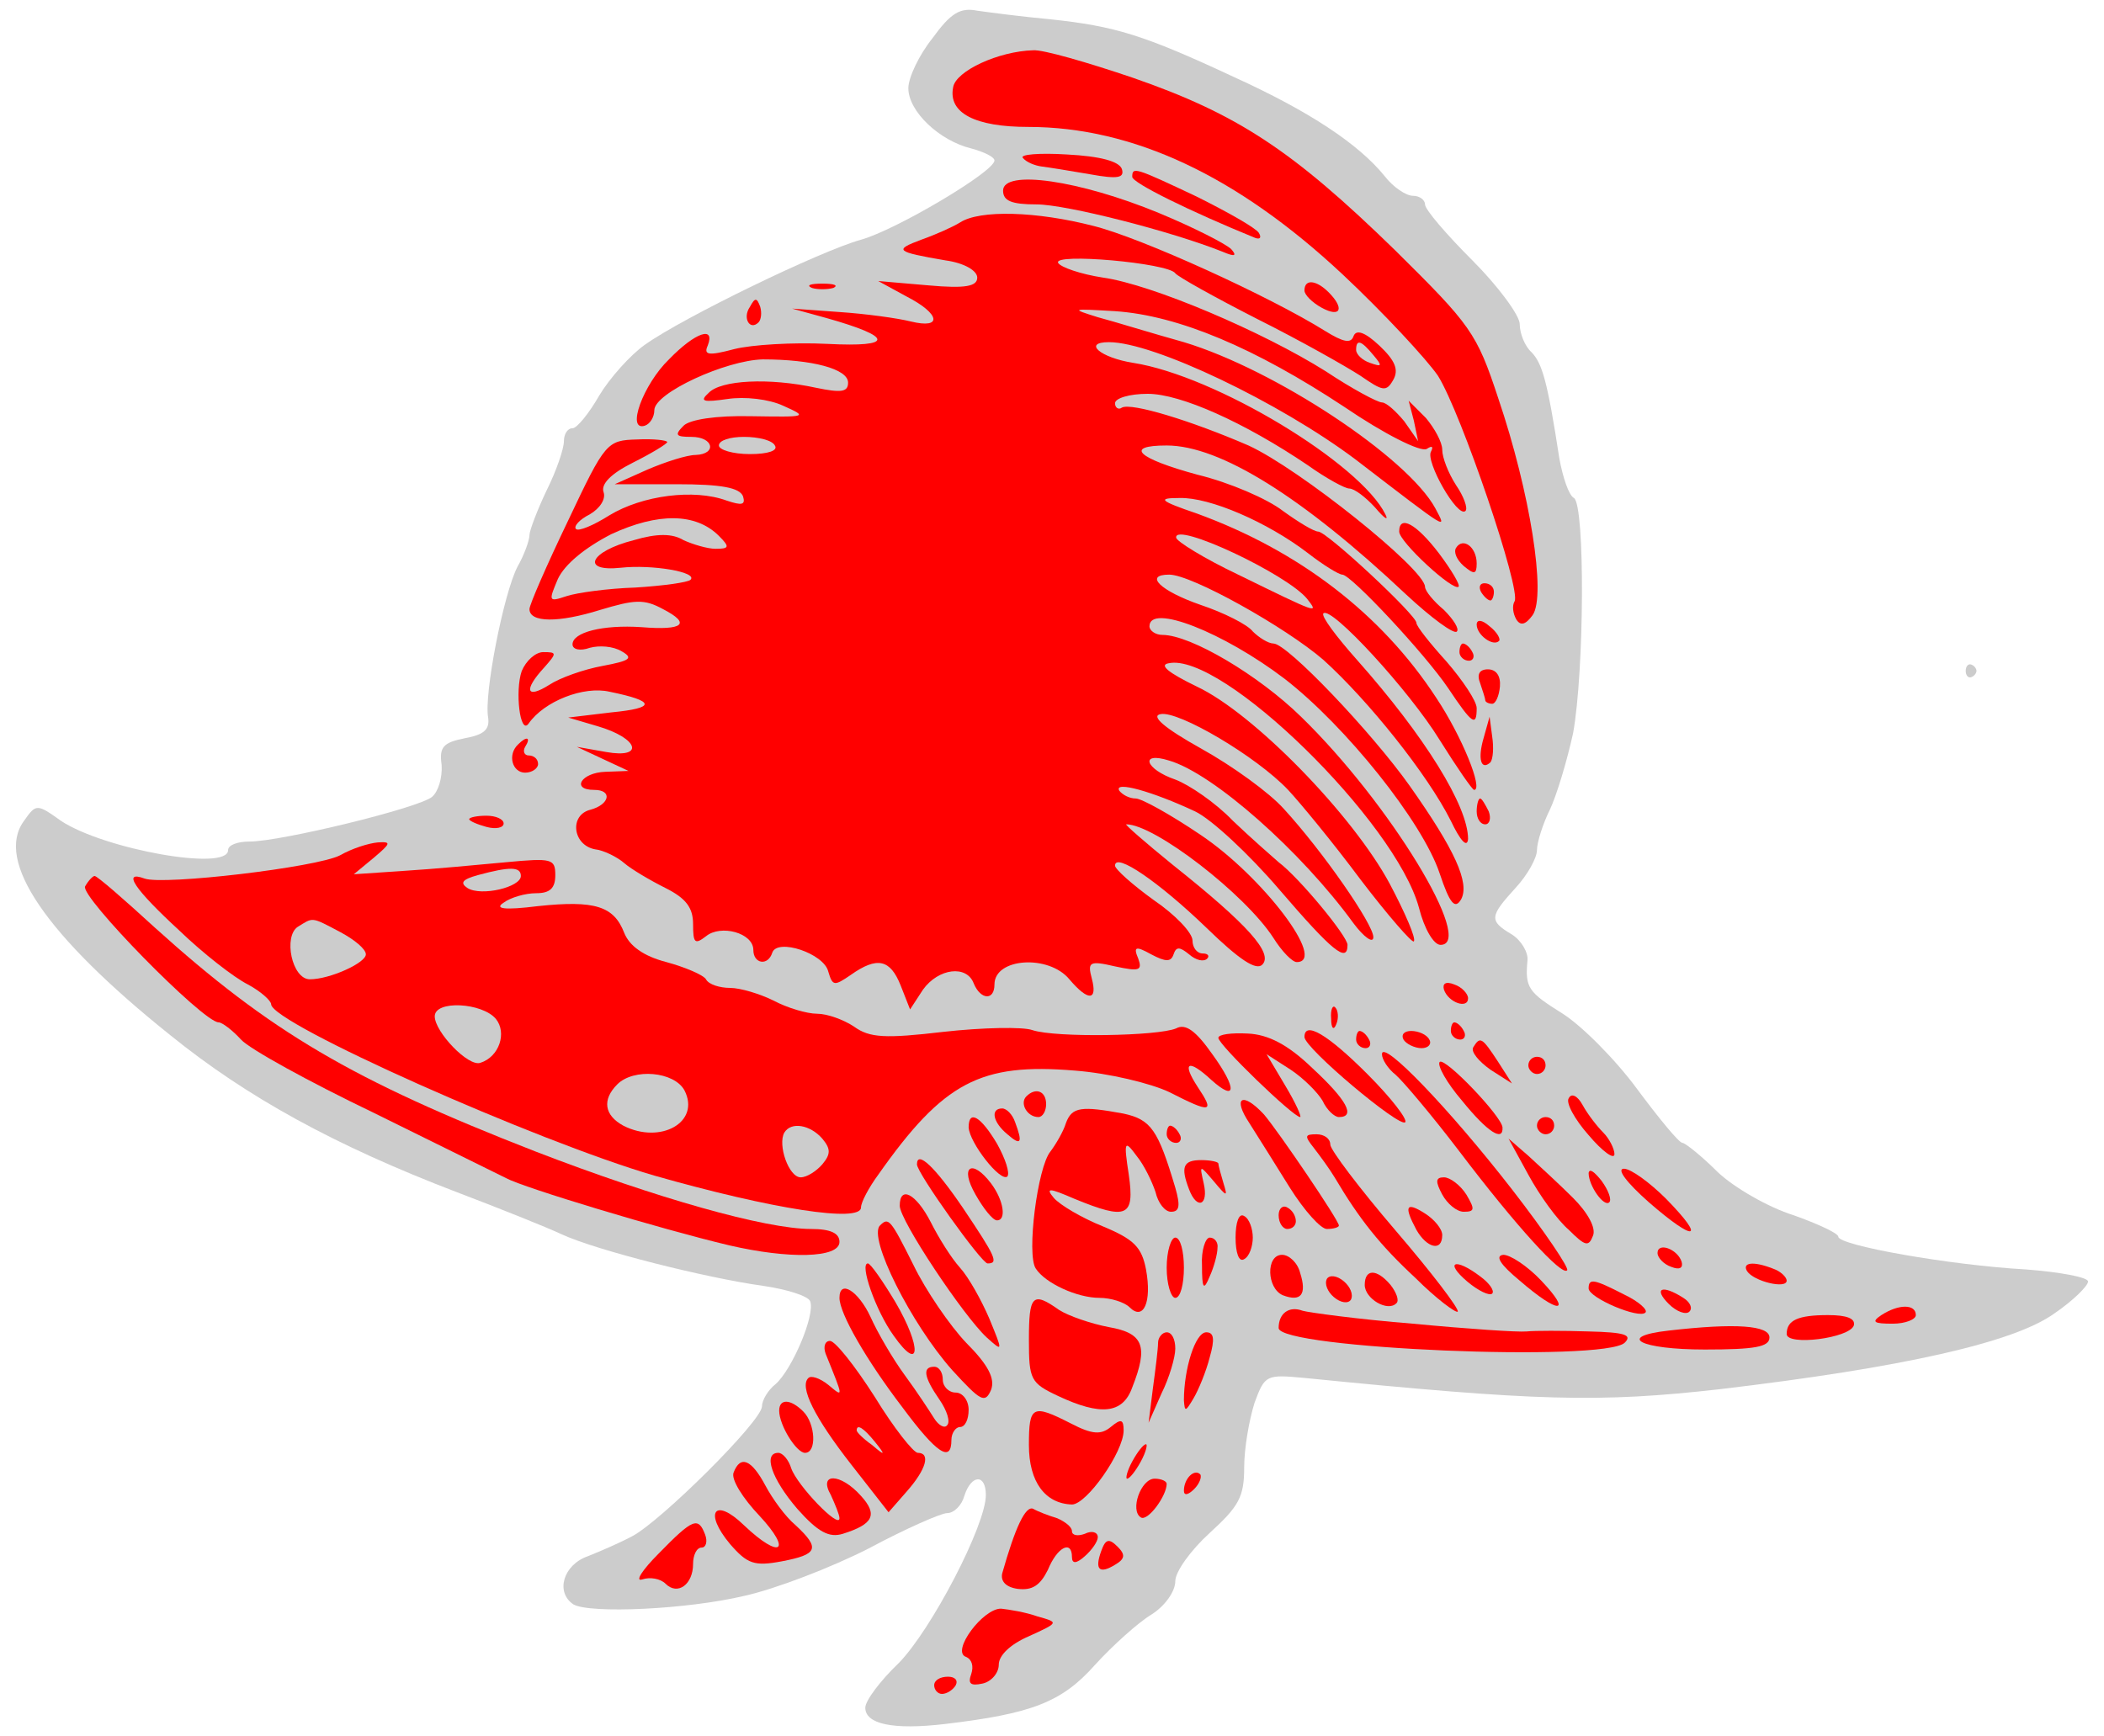 <?xml version="1.0" encoding="UTF-8" standalone="no"?>
<!DOCTYPE svg PUBLIC "-//W3C//DTD SVG 1.1//EN" "http://www.w3.org/Graphics/SVG/1.1/DTD/svg11.dtd">
<svg xmlns:dc="http://purl.org/dc/elements/1.1/" xmlns:xl="http://www.w3.org/1999/xlink" version="1.1" xmlns="http://www.w3.org/2000/svg" viewBox="33.75 61.617 297 245.104" width="297" height="245.104">
  <defs>
    <clipPath id="artboard_clip_path">
      <path d="M 33.75 61.617 L 330.75 61.617 L 330.75 306.721 L 33.75 306.721 Z"/>
    </clipPath>
  </defs>
  <g id="Helm,_Morion" fill-opacity="1" stroke-dasharray="none" stroke="none" stroke-opacity="1" fill="#ffff00">
    <title>Helm, Morion</title>
    <g id="Helm,_Morion: Layer 2" >
      <title>Layer 2</title>
      <g id="Graphic_100">
        <path d="M 311.23 156.328 C 311.23 156.95 311.575 157.365 311.99 157.226 C 312.404 157.088 312.75 156.674 312.75 156.328 C 312.75 155.983 312.404 155.568 311.99 155.43 C 311.575 155.292 311.23 155.706 311.23 156.328 Z" fill="#cccccc"/>
      </g>
      <g id="Group_3">
        <g id="Graphic_99">
          <path d="M 165.376 67.015 C 163.432 69.446 161.973 72.607 161.973 74.065 C 161.973 77.347 166.349 81.48 170.846 82.574 C 172.67 83.06 174.128 83.789 174.128 84.276 C 174.128 85.856 160.15 94.121 155.288 95.458 C 149.575 97.039 130.248 106.398 124.778 110.288 C 122.711 111.747 119.794 115.028 118.336 117.46 C 116.877 120.012 115.175 122.079 114.567 122.079 C 113.838 122.079 113.352 122.929 113.352 123.902 C 113.352 124.996 112.258 128.156 110.921 130.83 C 109.584 133.626 108.49 136.543 108.49 137.151 C 108.49 137.88 107.76 139.947 106.788 141.648 C 104.843 145.417 102.048 159.638 102.655 162.92 C 102.898 164.622 102.048 165.351 99.373 165.837 C 96.335 166.445 95.727 167.053 96.091 169.606 C 96.213 171.429 95.605 173.374 94.754 174.103 C 92.931 175.683 73.361 180.424 68.985 180.424 C 67.283 180.424 65.946 180.91 65.946 181.639 C 65.946 184.678 48.443 181.518 42.365 177.506 C 38.962 175.075 38.84 175.075 37.138 177.506 C 33.006 183.098 40.177 193.673 57.802 207.773 C 68.621 216.525 81.019 223.332 98.158 229.896 C 104.235 232.205 110.921 234.879 112.987 235.852 C 117.971 238.161 133.53 242.051 141.431 243.145 C 144.834 243.631 147.873 244.604 148.116 245.333 C 148.845 247.278 145.563 254.935 143.254 257.002 C 142.16 257.853 141.309 259.311 141.309 260.162 C 141.309 262.229 126.966 276.45 122.955 278.517 C 121.374 279.368 118.579 280.583 116.755 281.312 C 113.23 282.528 112.136 286.418 114.689 288.119 C 116.998 289.456 130.734 288.849 138.878 286.904 C 143.254 285.931 151.155 282.893 156.382 280.218 C 161.608 277.423 166.592 275.235 167.443 275.235 C 168.415 275.235 169.509 274.141 169.874 272.804 C 170.846 269.765 172.913 269.643 172.913 272.682 C 172.913 276.937 165.255 291.644 160.636 296.385 C 157.962 298.938 155.895 301.733 155.895 302.706 C 155.895 305.015 159.785 305.866 167.078 305.015 C 179.355 303.557 183.609 301.976 188.35 296.628 C 190.781 293.954 194.428 290.672 196.251 289.578 C 198.196 288.362 199.654 286.296 199.654 284.837 C 199.654 283.5 201.842 280.462 204.516 278.03 C 208.649 274.262 209.378 272.925 209.378 268.793 C 209.378 265.997 210.108 261.986 210.837 259.676 C 212.296 255.665 212.539 255.665 217.887 256.151 C 250.706 259.433 259.458 259.676 276.597 257.731 C 302.245 254.692 318.046 251.167 323.759 247.035 C 326.434 245.211 328.5 243.145 328.5 242.537 C 328.5 241.929 324.489 241.2 319.748 240.835 C 308.93 240.228 293.25 237.432 293.25 236.216 C 293.25 235.73 290.332 234.393 286.929 233.178 C 283.404 232.084 278.542 229.288 276.232 227.1 C 273.923 224.79 271.613 222.967 271.249 222.967 C 270.763 222.967 267.967 219.564 264.806 215.309 C 261.768 211.177 257.027 206.436 254.353 204.734 C 249.491 201.695 249.005 201.088 249.369 197.198 C 249.491 196.104 248.518 194.402 247.181 193.551 C 243.899 191.607 244.021 190.999 247.668 186.988 C 249.369 185.164 250.706 182.733 250.706 181.639 C 250.706 180.545 251.557 177.871 252.53 175.926 C 253.502 173.86 254.961 168.998 255.812 165.108 C 257.392 156.356 257.513 133.018 255.933 131.924 C 255.204 131.56 254.353 129.007 253.867 126.333 C 252.165 115.272 251.436 112.962 249.977 111.382 C 249.005 110.531 248.275 108.708 248.275 107.371 C 248.275 106.155 245.236 102.022 241.59 98.376 C 237.943 94.729 234.905 91.204 234.905 90.475 C 234.905 89.867 234.175 89.259 233.203 89.259 C 232.23 89.259 230.407 88.044 229.192 86.464 C 225.545 81.966 218.616 77.347 207.92 72.485 C 195.157 66.529 191.146 65.313 182.029 64.341 C 178.018 63.976 173.399 63.369 171.697 63.126 C 169.266 62.639 167.929 63.49 165.376 67.015 Z" fill="#cccccc"/>
        </g>
        <g id="Graphic_98">
          <path d="M 193.698 72.607 C 208.406 77.712 216.185 82.817 230.65 96.917 C 241.347 107.492 242.198 108.586 245.236 117.824 C 249.734 131.073 252.043 145.66 250.099 148.455 C 249.126 149.792 248.397 150.036 247.789 149.063 C 247.303 148.212 247.181 147.118 247.546 146.511 C 248.518 144.93 240.01 119.891 236.728 114.664 C 235.148 112.354 229.07 105.79 223.235 100.321 C 208.406 86.464 193.698 79.535 178.869 79.535 C 171.454 79.535 167.564 77.59 168.294 73.944 C 168.658 71.634 174.736 68.838 179.598 68.717 C 180.935 68.595 187.256 70.419 193.698 72.607 Z" fill="#ff0000"/>
        </g>
        <g id="Graphic_97">
          <path d="M 192.118 85.491 C 192.483 86.707 191.632 86.95 187.621 86.22 C 184.825 85.734 181.786 85.248 180.814 85.127 C 179.841 85.005 178.626 84.519 178.139 83.911 C 177.653 83.425 180.449 83.182 184.339 83.425 C 189.079 83.668 191.753 84.397 192.118 85.491 Z" fill="#ff0000"/>
        </g>
        <g id="Graphic_96">
          <path d="M 202.693 89.381 C 207.069 91.569 210.959 93.757 211.445 94.486 C 211.81 95.094 211.688 95.458 210.959 95.215 C 201.721 91.447 193.577 87.436 193.577 86.585 C 193.577 85.127 193.941 85.248 202.693 89.381 Z" fill="#ff0000"/>
        </g>
        <g id="Graphic_95">
          <path d="M 197.345 91.69 C 202.328 93.757 206.826 96.066 207.555 96.796 C 208.406 97.768 208.041 97.89 206.34 97.16 C 199.047 94.243 184.217 90.475 180.084 90.475 C 176.559 90.475 175.344 89.989 175.344 88.53 C 175.344 85.491 186.162 87.071 197.345 91.69 Z" fill="#ff0000"/>
        </g>
        <g id="Graphic_94">
          <path d="M 188.107 93.514 C 194.914 95.215 213.025 103.481 220.804 108.343 C 223.357 109.923 224.451 110.166 224.816 109.072 C 225.18 108.1 226.396 108.465 228.462 110.409 C 230.65 112.476 231.258 113.813 230.407 115.272 C 229.435 116.973 228.948 116.852 225.788 114.664 C 223.722 113.327 217.279 109.68 211.202 106.641 C 205.246 103.603 200.019 100.685 199.654 100.199 C 198.682 98.74 182.272 97.282 183.123 98.74 C 183.488 99.348 186.283 100.321 189.444 100.807 C 196.372 101.779 212.053 108.465 220.926 114.056 C 224.573 116.487 228.219 118.432 228.827 118.432 C 229.435 118.432 230.772 119.647 231.987 121.106 L 233.932 123.902 L 233.324 120.985 L 232.595 118.189 L 235.026 120.62 C 236.242 122.079 237.336 124.023 237.336 125.117 C 237.336 126.211 238.186 128.399 239.28 130.101 C 240.374 131.681 240.982 133.383 240.617 133.748 C 239.524 134.842 234.905 126.698 235.755 125.36 C 236.12 124.631 235.877 124.51 235.148 124.996 C 234.297 125.482 229.192 122.929 223.479 119.04 C 210.959 110.774 200.14 106.155 191.146 105.547 C 184.946 105.183 184.825 105.183 188.715 106.398 C 191.024 107.006 196.494 108.708 200.87 109.923 C 213.754 113.813 232.473 126.211 236.363 133.383 C 237.943 136.422 238.673 136.908 225.059 126.454 C 214.362 118.432 196.615 109.923 190.295 109.923 C 186.527 109.923 189.079 112.111 193.698 112.841 C 205.367 114.664 225.788 127.062 229.313 134.234 C 229.799 135.206 229.192 134.842 227.854 133.261 C 226.517 131.803 224.937 130.587 224.208 130.587 C 223.6 130.587 220.926 129.129 218.373 127.305 C 209.378 121.228 200.384 117.216 195.765 117.216 C 193.212 117.216 191.146 117.824 191.146 118.553 C 191.146 119.161 191.632 119.526 192.118 119.161 C 193.455 118.432 201.842 120.985 209.986 124.51 C 217.158 127.791 234.783 141.892 234.905 144.444 C 234.905 145.052 236.12 146.511 237.579 147.726 C 238.916 149.063 239.767 150.4 239.402 150.765 C 239.037 151.251 235.755 148.82 232.23 145.538 C 217.644 131.803 205.975 124.51 198.439 124.51 C 192.361 124.51 194.306 126.333 202.815 128.642 C 207.312 129.736 212.66 132.046 214.848 133.748 C 217.036 135.328 219.224 136.665 219.832 136.665 C 221.048 136.665 233.689 148.455 233.689 149.549 C 233.689 150.036 235.634 152.467 237.943 155.019 C 240.253 157.693 242.198 160.611 242.198 161.583 C 242.198 164.257 241.59 163.893 238.186 158.787 C 234.905 153.925 224.451 142.742 223.235 142.742 C 222.749 142.742 220.561 141.405 218.373 139.704 C 212.66 135.328 204.516 131.803 200.262 131.924 C 197.102 131.924 197.345 132.289 202.693 134.112 C 217.036 139.339 228.705 148.212 236.485 160.124 C 240.131 165.594 243.17 173.131 241.833 173.131 C 241.59 173.131 239.402 169.97 236.971 166.081 C 232.717 159.152 221.655 147.118 220.561 148.212 C 220.197 148.577 222.385 151.494 225.302 154.776 C 234.905 165.594 240.982 175.44 240.982 180.059 C 240.861 181.396 239.888 180.302 238.551 177.506 C 235.269 170.943 226.882 160.489 220.561 154.776 C 215.213 150.157 201.964 142.742 198.803 142.742 C 195.157 142.742 197.588 145.052 203.179 146.997 C 206.461 148.091 209.865 149.792 210.594 150.765 C 211.445 151.616 212.782 152.467 213.511 152.467 C 215.456 152.467 227.368 164.987 232.717 172.523 C 239.159 181.639 241.225 186.258 240.01 188.568 C 239.159 190.026 238.43 189.297 236.971 184.921 C 234.54 177.628 223.722 164.136 215.091 157.45 C 206.461 150.886 196.008 146.754 196.008 150.036 C 196.008 150.643 196.859 151.251 197.831 151.251 C 201.842 151.251 211.445 156.964 217.401 162.799 C 229.921 174.954 242.076 195.01 237.092 195.01 C 236.12 195.01 234.783 192.701 234.054 189.783 C 230.772 177.628 206.218 153.561 198.682 155.262 C 197.345 155.505 198.682 156.599 202.693 158.544 C 210.716 162.312 224.694 176.656 229.921 186.38 C 232.109 190.513 233.689 194.159 233.324 194.524 C 233.081 194.767 229.678 190.877 225.788 185.772 C 221.898 180.545 217.279 174.954 215.578 173.131 C 211.08 168.39 200.14 161.948 197.588 162.434 C 196.129 162.677 198.074 164.379 203.301 167.296 C 207.677 169.727 212.903 173.495 214.97 175.805 C 220.44 181.761 227.611 192.093 227.611 193.916 C 227.611 194.888 226.274 193.916 224.816 191.971 C 217.401 181.761 205.003 170.821 198.803 168.998 C 194.549 167.661 195.4 170.213 199.654 171.672 C 201.599 172.401 205.367 174.954 207.798 177.506 C 210.351 179.938 213.268 182.49 214.241 183.341 C 217.158 185.529 223.965 193.795 223.965 195.01 C 223.965 197.684 221.777 195.861 214.362 187.231 C 210.108 182.247 204.759 177.263 202.45 176.169 C 196.494 173.374 190.902 171.794 191.753 173.252 C 192.24 173.86 193.212 174.346 194.063 174.346 C 194.914 174.346 199.047 176.656 203.179 179.451 C 211.931 185.286 221.169 197.441 216.793 197.441 C 216.185 197.441 214.727 195.982 213.511 194.038 C 209.5 187.838 196.737 177.993 192.726 177.993 C 192.483 177.993 195.4 180.545 199.29 183.706 C 209.986 192.214 213.511 196.226 211.931 197.806 C 211.08 198.657 208.771 197.198 204.03 192.579 C 197.345 186.137 191.146 181.882 191.146 183.827 C 191.146 184.313 193.577 186.501 196.615 188.689 C 199.654 190.756 202.085 193.308 202.085 194.402 C 202.085 195.375 202.693 196.226 203.544 196.226 C 204.273 196.226 204.516 196.59 204.152 196.955 C 203.665 197.441 202.572 197.198 201.599 196.347 C 200.262 195.253 199.776 195.253 199.411 196.347 C 199.047 197.441 198.317 197.441 196.251 196.347 C 194.063 195.132 193.698 195.253 194.428 196.955 C 195.035 198.657 194.549 198.778 191.146 198.049 C 187.499 197.198 187.256 197.441 187.864 199.751 C 188.715 202.911 187.377 203.033 184.703 199.872 C 181.786 196.347 174.128 196.833 174.128 200.601 C 174.128 202.911 172.183 202.789 171.211 200.48 C 170.239 197.806 166.227 198.292 164.039 201.331 L 162.216 204.126 L 160.879 200.723 C 159.42 197.076 157.597 196.59 153.829 199.264 C 151.519 200.845 151.276 200.845 150.669 198.778 C 150.061 196.226 143.497 194.038 142.768 196.104 C 142.16 198.049 140.093 197.684 140.093 195.739 C 140.093 193.308 135.474 192.093 133.408 193.795 C 131.828 195.01 131.585 194.767 131.585 192.093 C 131.585 189.783 130.612 188.446 127.695 186.988 C 125.507 185.894 122.833 184.313 121.861 183.463 C 120.888 182.612 118.943 181.639 117.728 181.518 C 114.567 180.91 114.081 176.656 117.12 175.926 C 119.794 175.197 120.28 173.131 117.606 173.131 C 114.324 173.131 115.783 170.7 119.186 170.578 L 122.468 170.456 L 118.822 168.755 L 115.175 167.053 L 119.308 167.782 C 124.778 168.755 123.927 165.837 118.092 164.136 L 113.96 162.92 L 120.037 162.191 C 126.358 161.583 126.358 160.611 119.794 159.274 C 116.148 158.423 110.556 160.611 108.368 163.771 C 107.153 165.473 106.423 159.152 107.396 156.356 C 108.004 154.898 109.341 153.682 110.435 153.682 C 112.379 153.682 112.379 153.804 110.556 155.87 C 107.639 159.03 108.004 160.368 111.286 158.301 C 112.744 157.329 116.148 156.113 118.822 155.627 C 122.711 154.898 123.198 154.533 121.496 153.561 C 120.28 152.831 118.336 152.71 116.998 153.074 C 115.661 153.561 114.567 153.318 114.567 152.588 C 114.567 150.886 118.822 149.792 124.292 150.157 C 130.248 150.643 131.342 149.671 127.33 147.605 C 124.656 146.146 123.319 146.267 118.457 147.726 C 112.623 149.549 108.49 149.549 108.49 147.605 C 108.49 146.997 110.921 141.405 113.96 135.085 C 119.186 124.023 119.43 123.78 123.684 123.659 C 125.993 123.537 127.938 123.78 127.938 124.023 C 127.938 124.266 125.75 125.604 123.076 126.941 C 119.916 128.521 118.579 129.979 118.943 131.073 C 119.308 132.046 118.457 133.383 116.998 134.234 C 115.54 134.963 114.689 135.935 115.054 136.3 C 115.418 136.665 117.485 135.814 119.794 134.355 C 124.413 131.56 131.706 130.587 136.325 132.289 C 138.513 133.018 139 132.897 138.635 131.681 C 138.149 130.466 135.596 129.979 129.275 129.979 L 120.524 129.979 L 125.143 127.913 C 127.695 126.819 130.734 125.847 131.949 125.847 C 134.988 125.725 134.502 123.294 131.342 123.294 C 129.154 123.294 128.911 123.051 130.248 121.714 C 131.099 120.863 134.745 120.255 139.85 120.377 C 147.63 120.498 147.873 120.498 144.348 118.918 C 142.281 117.946 138.878 117.581 136.447 117.946 C 133.043 118.432 132.436 118.31 133.773 117.095 C 135.474 115.272 142.281 114.907 148.967 116.366 C 152.492 117.095 153.464 116.973 153.464 115.636 C 153.464 113.691 148.359 112.354 141.431 112.354 C 136.204 112.476 126.115 117.095 126.115 119.526 C 126.115 120.498 125.507 121.471 124.778 121.714 C 122.104 122.565 124.535 115.879 128.181 112.354 C 131.949 108.465 134.745 107.614 133.651 110.409 C 133.043 111.747 133.773 111.868 137.419 110.896 C 139.85 110.288 145.685 109.923 150.547 110.166 C 160.028 110.653 159.907 109.194 150.425 106.52 L 145.563 105.183 L 152.249 105.669 C 155.895 105.912 160.393 106.52 162.338 107.006 C 166.835 108.1 166.47 105.912 161.73 103.481 L 157.719 101.293 L 164.769 101.901 C 170.117 102.387 171.697 102.022 171.697 100.807 C 171.697 99.834 169.874 98.74 167.2 98.376 C 160.15 97.16 159.907 96.917 163.796 95.458 C 165.863 94.729 168.294 93.635 169.266 93.027 C 172.062 91.204 180.084 91.447 188.107 93.514 Z" fill="#ff0000"/>
        </g>
        <g id="Graphic_93">
          <path d="M 151.398 102.265 C 150.547 102.509 149.088 102.509 148.359 102.265 C 147.508 101.901 148.116 101.658 149.818 101.658 C 151.519 101.658 152.127 101.901 151.398 102.265 Z" fill="#ff0000"/>
        </g>
        <g id="Graphic_92">
          <path d="M 221.291 102.873 C 223.6 105.183 222.992 106.52 220.318 105.061 C 218.981 104.332 217.887 103.238 217.887 102.63 C 217.887 100.928 219.589 101.171 221.291 102.873 Z" fill="#ff0000"/>
        </g>
        <g id="Graphic_91">
          <path d="M 140.823 107.128 C 139.607 108.343 138.513 106.52 139.607 104.94 C 140.337 103.603 140.58 103.603 141.066 104.94 C 141.309 105.79 141.187 106.763 140.823 107.128 Z" fill="#ff0000"/>
        </g>
        <g id="Graphic_90">
          <path d="M 236.849 139.704 C 238.673 142.135 239.888 144.201 239.645 144.444 C 238.916 145.173 231.258 138.123 231.258 136.665 C 231.258 134.234 233.689 135.571 236.849 139.704 Z" fill="#ff0000"/>
        </g>
        <g id="Graphic_89">
          <path d="M 242.198 141.162 C 242.198 142.742 241.833 142.742 240.374 141.527 C 239.402 140.676 238.916 139.582 239.28 138.974 C 240.253 137.394 242.198 138.853 242.198 141.162 Z" fill="#ff0000"/>
        </g>
        <g id="Graphic_88">
          <path d="M 244.629 145.173 C 244.629 145.781 244.386 146.389 244.143 146.389 C 243.778 146.389 243.17 145.781 242.805 145.173 C 242.441 144.444 242.684 143.958 243.292 143.958 C 244.021 143.958 244.629 144.444 244.629 145.173 Z" fill="#ff0000"/>
        </g>
        <g id="Graphic_87">
          <path d="M 245.358 152.102 C 244.507 152.953 242.198 151.251 242.198 149.792 C 242.198 149.063 242.927 149.063 244.021 150.036 C 245.115 150.886 245.601 151.859 245.358 152.102 Z" fill="#ff0000"/>
        </g>
        <g id="Graphic_86">
          <path d="M 241.59 153.682 C 241.955 154.29 241.711 154.898 241.104 154.898 C 240.374 154.898 239.767 154.29 239.767 153.682 C 239.767 152.953 240.01 152.467 240.253 152.467 C 240.617 152.467 241.225 152.953 241.59 153.682 Z" fill="#ff0000"/>
        </g>
        <g id="Graphic_85">
          <path d="M 245.48 158.544 C 245.358 159.881 244.872 160.975 244.386 160.975 C 243.899 160.975 243.413 160.732 243.413 160.489 C 243.413 160.246 243.049 159.152 242.684 158.058 C 242.198 156.843 242.562 156.113 243.778 156.113 C 244.993 156.113 245.601 157.086 245.48 158.544 Z" fill="#ff0000"/>
        </g>
        <g id="Graphic_84">
          <path d="M 244.143 169.241 C 242.805 170.456 242.319 168.755 243.17 165.837 L 244.021 162.799 L 244.386 165.594 C 244.629 167.175 244.507 168.755 244.143 169.241 Z" fill="#ff0000"/>
        </g>
        <g id="Graphic_83">
          <path d="M 107.882 167.053 C 107.517 167.661 107.76 168.268 108.368 168.268 C 109.098 168.268 109.705 168.755 109.705 169.484 C 109.705 170.092 108.854 170.7 107.882 170.7 C 106.059 170.7 105.329 168.147 106.91 166.688 C 108.125 165.473 108.733 165.716 107.882 167.053 Z" fill="#ff0000"/>
        </g>
        <g id="Graphic_82">
          <path d="M 243.899 176.169 C 244.264 177.142 244.021 177.993 243.413 177.993 C 242.684 177.993 242.198 177.142 242.198 176.169 C 242.198 175.197 242.441 174.346 242.684 174.346 C 242.927 174.346 243.413 175.197 243.899 176.169 Z" fill="#ff0000"/>
        </g>
        <g id="Graphic_81">
          <path d="M 104.843 177.871 C 104.843 178.479 103.749 178.722 102.412 178.357 C 101.075 177.993 99.981 177.506 99.981 177.263 C 99.981 177.02 101.075 176.777 102.412 176.777 C 103.749 176.777 104.843 177.263 104.843 177.871 Z" fill="#ff0000"/>
        </g>
        <g id="Graphic_80">
          <path d="M 86.489 182.733 L 83.693 185.043 L 90.865 184.557 C 94.876 184.313 101.318 183.706 105.208 183.341 C 111.65 182.733 112.136 182.855 112.136 185.164 C 112.136 186.988 111.407 187.717 109.462 187.717 C 107.882 187.717 105.816 188.325 104.843 189.054 C 103.506 189.905 104.843 190.148 109.705 189.54 C 117.728 188.689 120.402 189.54 121.861 193.308 C 122.59 195.132 124.535 196.59 127.817 197.441 C 130.491 198.17 133.043 199.264 133.408 199.872 C 133.773 200.601 135.353 201.088 136.812 201.088 C 138.27 201.088 141.066 201.939 143.011 202.911 C 144.834 203.883 147.63 204.734 149.088 204.734 C 150.547 204.734 152.857 205.585 154.315 206.558 C 156.503 208.138 158.691 208.259 166.957 207.287 C 172.426 206.679 178.139 206.558 179.477 207.044 C 182.758 208.138 197.223 207.895 199.776 206.801 C 201.113 206.071 202.572 207.165 204.881 210.447 C 208.406 215.309 208.284 217.254 204.759 214.094 C 201.478 211.055 200.505 211.541 202.815 215.066 C 205.246 218.713 204.759 218.834 198.803 215.796 C 196.251 214.58 190.295 213.121 185.433 212.757 C 172.183 211.663 166.957 214.337 157.719 227.465 C 156.382 229.288 155.288 231.354 155.288 232.084 C 155.288 234.272 142.768 232.327 126.115 227.586 C 109.462 222.724 72.024 206.071 72.024 203.397 C 72.024 202.911 70.565 201.574 68.742 200.601 C 66.797 199.629 62.421 196.226 59.018 192.944 C 52.819 187.231 50.874 184.435 54.156 185.65 C 56.83 186.623 78.466 184.07 81.748 182.369 C 83.45 181.396 85.759 180.667 87.097 180.545 C 89.041 180.424 88.92 180.667 86.489 182.733 Z" fill="#ff0000"/>
        </g>
        <g id="Graphic_79">
          <path d="M 55.614 192.579 C 71.902 207.287 83.45 214.094 109.341 224.183 C 126.358 230.747 141.795 235.122 148.238 235.122 C 151.033 235.122 152.249 235.73 152.249 236.946 C 152.249 239.255 145.077 239.377 136.69 237.432 C 126.966 235.122 107.639 229.288 105.208 227.951 C 103.992 227.343 95.605 223.21 86.489 218.713 C 77.372 214.337 68.985 209.718 67.77 208.381 C 66.554 207.044 65.096 205.95 64.609 205.95 C 62.421 205.95 44.918 188.082 45.769 186.744 C 46.255 185.894 46.863 185.286 47.106 185.286 C 47.47 185.286 51.239 188.568 55.614 192.579 Z" fill="#ff0000"/>
        </g>
        <g id="Graphic_78">
          <path d="M 240.982 202.546 C 240.982 204.126 238.186 203.154 237.579 201.331 C 237.336 200.48 237.822 200.115 239.037 200.601 C 240.131 200.966 240.982 201.939 240.982 202.546 Z" fill="#ff0000"/>
        </g>
        <g id="Graphic_77">
          <path d="M 222.385 206.193 C 222.02 207.165 221.655 206.801 221.655 205.464 C 221.534 204.126 221.898 203.397 222.263 203.883 C 222.628 204.248 222.749 205.342 222.385 206.193 Z" fill="#ff0000"/>
        </g>
        <g id="Graphic_76">
          <path d="M 240.374 207.165 C 240.739 207.773 240.496 208.381 239.888 208.381 C 239.159 208.381 238.551 207.773 238.551 207.165 C 238.551 206.436 238.794 205.95 239.037 205.95 C 239.402 205.95 240.01 206.436 240.374 207.165 Z" fill="#ff0000"/>
        </g>
        <g id="Graphic_75">
          <path d="M 218.981 212.392 C 223.843 216.89 225.18 219.321 222.749 219.321 C 222.141 219.321 221.048 218.348 220.44 217.011 C 219.71 215.796 217.766 213.851 215.942 212.635 L 212.539 210.447 L 215.213 214.945 C 216.672 217.376 217.522 219.321 217.279 219.321 C 216.307 219.321 205.732 209.11 205.732 208.138 C 205.732 207.652 207.555 207.408 209.865 207.53 C 212.782 207.652 215.578 209.11 218.981 212.392 Z" fill="#ff0000"/>
        </g>
        <g id="Graphic_74">
          <path d="M 226.76 213.243 C 230.164 216.646 232.473 219.685 232.109 220.05 C 231.379 220.901 217.887 209.596 217.887 208.016 C 217.887 205.707 221.169 207.652 226.76 213.243 Z" fill="#ff0000"/>
        </g>
        <g id="Graphic_73">
          <path d="M 227.004 208.381 C 227.368 208.989 227.125 209.596 226.517 209.596 C 225.788 209.596 225.18 208.989 225.18 208.381 C 225.18 207.652 225.423 207.165 225.667 207.165 C 226.031 207.165 226.639 207.652 227.004 208.381 Z" fill="#ff0000"/>
        </g>
        <g id="Graphic_72">
          <path d="M 235.512 208.381 C 235.877 208.989 235.391 209.596 234.418 209.596 C 233.446 209.596 232.23 208.989 231.866 208.381 C 231.501 207.652 231.987 207.165 232.96 207.165 C 233.932 207.165 235.148 207.652 235.512 208.381 Z" fill="#ff0000"/>
        </g>
        <g id="Graphic_71">
          <path d="M 245.236 211.541 L 247.181 214.58 L 244.143 212.635 C 242.441 211.42 241.347 210.083 241.711 209.475 C 242.684 207.895 242.927 208.016 245.236 211.541 Z" fill="#ff0000"/>
        </g>
        <g id="Graphic_70">
          <path d="M 247.181 229.531 C 251.8 235.487 255.325 240.714 254.961 240.957 C 254.231 241.808 247.789 234.758 239.767 224.183 C 235.877 219.077 231.866 214.337 230.772 213.364 C 229.678 212.514 228.827 211.177 228.827 210.447 C 228.827 208.259 238.308 218.105 247.181 229.531 Z" fill="#ff0000"/>
        </g>
        <g id="Graphic_69">
          <path d="M 245.844 220.779 C 245.966 222.846 243.778 221.509 240.131 217.011 C 237.943 214.458 236.606 212.027 236.971 211.541 C 237.7 210.812 245.723 219.199 245.844 220.779 Z" fill="#ff0000"/>
        </g>
        <g id="Graphic_68">
          <path d="M 251.922 212.027 C 251.922 212.635 251.436 213.243 250.706 213.243 C 250.099 213.243 249.491 212.635 249.491 212.027 C 249.491 211.298 250.099 210.812 250.706 210.812 C 251.436 210.812 251.922 211.298 251.922 212.027 Z" fill="#ff0000"/>
        </g>
        <g id="Graphic_67">
          <path d="M 181.421 217.497 C 181.421 218.47 180.935 219.321 180.327 219.321 C 178.747 219.321 177.653 217.376 178.626 216.403 C 179.963 215.066 181.421 215.674 181.421 217.497 Z" fill="#ff0000"/>
        </g>
        <g id="Graphic_66">
          <path d="M 260.066 221.509 C 260.917 222.359 261.646 223.818 261.646 224.547 C 261.646 225.398 259.944 224.183 258 221.873 C 256.055 219.685 254.718 217.254 255.204 216.646 C 255.568 215.917 256.419 216.282 257.149 217.619 C 257.878 218.956 259.215 220.658 260.066 221.509 Z" fill="#ff0000"/>
        </g>
        <g id="Graphic_65">
          <path d="M 212.174 218.956 C 214.241 221.387 222.749 233.907 222.749 234.636 C 222.749 234.879 222.02 235.122 221.048 235.122 C 220.197 235.122 217.887 232.57 215.821 229.288 C 213.876 226.128 211.323 222.116 210.108 220.171 C 207.677 216.525 209.135 215.674 212.174 218.956 Z" fill="#ff0000"/>
        </g>
        <g id="Graphic_64">
          <path d="M 177.045 220.05 C 178.139 222.967 177.896 223.453 175.952 221.752 C 173.885 220.05 173.52 218.105 175.222 218.105 C 175.83 218.105 176.681 218.956 177.045 220.05 Z" fill="#ff0000"/>
        </g>
        <g id="Graphic_63">
          <path d="M 192.361 218.834 C 196.251 219.685 197.223 221.144 199.654 229.288 C 200.384 231.84 200.262 232.691 199.047 232.691 C 198.196 232.691 197.223 231.476 196.859 229.896 C 196.372 228.437 195.278 226.128 194.184 224.79 C 192.483 222.481 192.361 222.724 193.09 227.465 C 193.941 233.421 192.847 233.907 185.433 230.868 C 181.786 229.288 181.3 229.288 182.515 230.747 C 183.366 231.719 186.405 233.542 189.444 234.758 C 193.82 236.581 194.914 237.675 195.521 240.835 C 196.372 245.454 195.157 248.129 193.212 246.184 C 192.483 245.454 190.538 244.847 188.958 244.847 C 185.797 244.847 181.3 242.78 179.963 240.714 C 178.626 238.769 180.206 226.371 182.029 224.183 C 182.758 223.21 183.852 221.387 184.217 220.171 C 185.068 217.862 186.405 217.74 192.361 218.834 Z" fill="#ff0000"/>
        </g>
        <g id="Graphic_62">
          <path d="M 174.493 223.089 C 175.708 225.277 176.316 227.221 175.952 227.708 C 174.979 228.559 170.603 222.967 170.482 220.779 C 170.482 218.227 172.183 219.199 174.493 223.089 Z" fill="#ff0000"/>
        </g>
        <g id="Graphic_61">
          <path d="M 253.137 220.536 C 253.137 221.144 252.651 221.752 251.922 221.752 C 251.314 221.752 250.706 221.144 250.706 220.536 C 250.706 219.807 251.314 219.321 251.922 219.321 C 252.651 219.321 253.137 219.807 253.137 220.536 Z" fill="#ff0000"/>
        </g>
        <g id="Graphic_60">
          <path d="M 200.262 221.752 C 200.627 222.359 200.384 222.967 199.776 222.967 C 199.047 222.967 198.439 222.359 198.439 221.752 C 198.439 221.022 198.682 220.536 198.925 220.536 C 199.29 220.536 199.897 221.022 200.262 221.752 Z" fill="#ff0000"/>
        </g>
        <g id="Graphic_59">
          <path d="M 221.534 223.21 C 221.534 223.94 225.667 229.409 230.772 235.366 C 235.877 241.322 239.767 246.427 239.524 246.791 C 239.28 247.035 236.485 244.968 233.567 242.051 C 228.584 237.432 225.667 233.785 222.141 227.829 C 221.412 226.614 220.075 224.79 219.224 223.696 C 217.887 221.995 217.887 221.752 219.589 221.752 C 220.683 221.752 221.534 222.359 221.534 223.21 Z" fill="#ff0000"/>
        </g>
        <g id="Graphic_58">
          <path d="M 255.812 230.747 C 257.878 232.813 259.093 235.001 258.607 236.095 C 258 237.675 257.513 237.553 255.204 235.244 C 253.624 233.907 251.071 230.382 249.491 227.465 L 246.695 222.359 L 249.491 224.79 C 250.949 226.128 253.867 228.802 255.812 230.747 Z" fill="#ff0000"/>
        </g>
        <g id="Graphic_57">
          <path d="M 169.631 232.084 C 174.371 239.134 174.736 239.985 173.156 239.985 C 172.305 239.985 163.188 227.221 163.188 226.006 C 163.188 223.94 165.741 226.371 169.631 232.084 Z" fill="#ff0000"/>
        </g>
        <g id="Graphic_56">
          <path d="M 205.732 225.884 C 205.732 226.128 206.097 227.465 206.461 228.68 C 207.069 230.625 206.947 230.625 205.124 228.437 C 203.058 226.006 203.058 226.006 203.665 228.68 C 204.395 231.84 202.693 232.448 201.599 229.531 C 200.384 226.371 200.748 225.398 203.301 225.398 C 204.638 225.398 205.732 225.641 205.732 225.884 Z" fill="#ff0000"/>
        </g>
        <g id="Graphic_55">
          <path d="M 173.642 228.68 C 175.465 231.111 175.83 233.907 174.493 233.907 C 173.885 233.907 172.548 232.205 171.454 230.26 C 169.145 226.249 170.968 225.155 173.642 228.68 Z" fill="#ff0000"/>
        </g>
        <g id="Graphic_54">
          <path d="M 260.917 231.354 C 260.187 232.084 258 229.045 258 227.221 C 258.121 226.492 258.85 227.1 259.823 228.315 C 260.795 229.653 261.281 230.99 260.917 231.354 Z" fill="#ff0000"/>
        </g>
        <g id="Graphic_53">
          <path d="M 268.939 230.868 C 274.652 236.703 273.072 237.067 266.508 231.354 C 263.348 228.559 261.889 226.614 262.983 226.614 C 263.956 226.614 266.63 228.559 268.939 230.868 Z" fill="#ff0000"/>
        </g>
        <g id="Graphic_52">
          <path d="M 240.739 230.26 C 241.955 232.327 241.955 232.691 240.374 232.691 C 239.402 232.691 238.065 231.597 237.336 230.26 C 236.363 228.437 236.363 227.829 237.579 227.829 C 238.43 227.829 239.888 228.923 240.739 230.26 Z" fill="#ff0000"/>
        </g>
        <g id="Graphic_51">
          <path d="M 165.133 234.15 C 166.227 236.338 168.051 239.255 169.266 240.592 C 170.482 241.929 172.305 245.211 173.399 247.764 C 175.344 252.504 175.344 252.504 173.034 250.438 C 169.752 247.399 160.757 233.907 160.757 231.84 C 160.757 228.923 163.067 230.139 165.133 234.15 Z" fill="#ff0000"/>
        </g>
        <g id="Graphic_50">
          <path d="M 216.672 234.028 C 216.672 234.636 216.185 235.122 215.456 235.122 C 214.848 235.122 214.241 234.272 214.241 233.178 C 214.241 232.205 214.848 231.719 215.456 232.084 C 216.185 232.448 216.672 233.299 216.672 234.028 Z" fill="#ff0000"/>
        </g>
        <g id="Graphic_49">
          <path d="M 237.336 235.973 C 237.336 238.404 235.148 237.797 233.689 235.244 C 231.866 231.84 232.23 231.233 234.905 232.934 C 236.242 233.785 237.336 235.122 237.336 235.973 Z" fill="#ff0000"/>
        </g>
        <g id="Graphic_48">
          <path d="M 210.594 236.338 C 210.594 237.553 210.108 239.012 209.378 239.377 C 208.649 239.863 208.163 238.526 208.163 236.338 C 208.163 234.15 208.649 232.813 209.378 233.299 C 210.108 233.664 210.594 235.122 210.594 236.338 Z" fill="#ff0000"/>
        </g>
        <g id="Graphic_47">
          <path d="M 162.702 240.228 C 164.404 243.753 167.807 248.736 170.117 251.167 C 173.277 254.328 174.25 256.273 173.642 257.853 C 172.791 259.798 172.183 259.433 168.172 255.057 C 162.338 248.493 156.26 236.338 157.962 234.636 C 159.177 233.421 159.42 233.664 162.702 240.228 Z" fill="#ff0000"/>
        </g>
        <g id="Graphic_46">
          <path d="M 200.87 240.592 C 200.87 242.902 200.384 244.847 199.654 244.847 C 199.047 244.847 198.439 242.902 198.439 240.592 C 198.439 238.283 199.047 236.338 199.654 236.338 C 200.384 236.338 200.87 238.283 200.87 240.592 Z" fill="#ff0000"/>
        </g>
        <g id="Graphic_45">
          <path d="M 205.61 237.797 C 205.61 238.647 205.124 240.471 204.516 241.808 C 203.665 243.874 203.422 243.631 203.422 240.228 C 203.301 238.161 203.909 236.338 204.516 236.338 C 205.246 236.338 205.732 237.067 205.61 237.797 Z" fill="#ff0000"/>
        </g>
        <g id="Graphic_44">
          <path d="M 271.127 239.741 C 271.37 240.592 270.884 240.957 269.669 240.471 C 268.575 240.106 267.724 239.134 267.724 238.526 C 267.724 236.946 270.519 237.918 271.127 239.741 Z" fill="#ff0000"/>
        </g>
        <g id="Graphic_43">
          <path d="M 217.279 241.322 C 218.252 244.36 217.401 245.454 214.848 244.482 C 212.539 243.51 212.417 238.769 214.727 238.769 C 215.699 238.769 216.915 239.863 217.279 241.322 Z" fill="#ff0000"/>
        </g>
        <g id="Graphic_42">
          <path d="M 251.314 242.416 C 255.812 247.156 253.745 247.156 248.275 242.416 C 245.48 240.106 244.75 238.891 245.966 238.769 C 246.938 238.769 249.369 240.349 251.314 242.416 Z" fill="#ff0000"/>
        </g>
        <g id="Graphic_41">
          <path d="M 160.15 245.454 C 163.918 251.897 163.675 255.543 159.907 250.195 C 157.354 246.67 155.044 239.985 156.26 239.985 C 156.625 239.985 158.326 242.416 160.15 245.454 Z" fill="#ff0000"/>
        </g>
        <g id="Graphic_40">
          <path d="M 242.684 241.808 C 244.021 242.78 244.75 243.874 244.386 244.239 C 244.021 244.604 242.441 243.874 240.861 242.537 C 237.579 239.741 239.159 239.134 242.684 241.808 Z" fill="#ff0000"/>
        </g>
        <g id="Graphic_39">
          <path d="M 284.012 240.714 C 285.106 241.078 285.957 241.929 285.957 242.416 C 285.957 243.631 281.338 242.537 280.365 241.078 C 279.636 239.863 281.216 239.62 284.012 240.714 Z" fill="#ff0000"/>
        </g>
        <g id="Graphic_38">
          <path d="M 224.451 245.09 C 224.086 245.697 222.992 245.576 222.02 244.725 C 221.169 243.996 220.683 242.902 221.048 242.172 C 221.412 241.565 222.506 241.686 223.479 242.537 C 224.329 243.266 224.816 244.36 224.451 245.09 Z" fill="#ff0000"/>
        </g>
        <g id="Graphic_37">
          <path d="M 230.042 243.023 C 230.893 244.117 231.258 245.211 230.893 245.576 C 229.678 246.913 226.396 244.968 226.396 243.023 C 226.396 240.714 228.098 240.714 230.042 243.023 Z" fill="#ff0000"/>
        </g>
        <g id="Graphic_36">
          <path d="M 262.983 244.36 C 265.05 245.333 266.387 246.548 266.022 246.913 C 265.171 247.885 258 244.847 258 243.51 C 258 242.051 258.729 242.172 262.983 244.36 Z" fill="#ff0000"/>
        </g>
        <g id="Graphic_35">
          <path d="M 156.625 247.521 C 157.597 249.709 159.785 253.477 161.487 255.786 C 163.188 258.096 165.012 260.892 165.62 261.864 C 166.227 262.836 167.078 263.323 167.443 262.836 C 167.929 262.35 167.443 260.77 166.349 259.19 C 164.161 256.029 163.918 254.571 165.62 254.571 C 166.349 254.571 166.835 255.422 166.835 256.394 C 166.835 257.367 167.686 258.217 168.658 258.217 C 169.631 258.217 170.482 259.311 170.482 260.648 C 170.482 261.986 169.995 263.079 169.266 263.079 C 168.658 263.079 168.051 263.93 168.051 264.903 C 168.051 268.185 165.984 266.848 161.122 260.284 C 156.017 253.598 152.249 247.035 152.249 244.847 C 152.249 242.172 154.923 243.874 156.625 247.521 Z" fill="#ff0000"/>
        </g>
        <g id="Graphic_34">
          <path d="M 271.37 244.847 C 272.343 245.454 272.707 246.305 272.221 246.791 C 271.735 247.278 270.398 246.791 269.304 245.697 C 267.116 243.51 268.331 242.902 271.37 244.847 Z" fill="#ff0000"/>
        </g>
        <g id="Graphic_33">
          <path d="M 183.245 246.548 C 184.582 247.399 187.742 248.493 190.295 248.979 C 195.157 249.83 195.886 251.654 193.577 257.488 C 192.24 261.256 189.079 261.499 183.123 258.704 C 179.233 256.88 178.99 256.394 178.99 250.803 C 178.99 244.482 179.477 243.874 183.245 246.548 Z" fill="#ff0000"/>
        </g>
        <g id="Graphic_32">
          <path d="M 233.203 248.493 C 240.861 249.223 248.032 249.709 249.248 249.587 C 250.342 249.466 254.353 249.466 258 249.587 C 263.105 249.709 264.199 250.073 263.105 251.167 C 260.309 253.963 214.241 252.018 214.241 249.101 C 214.241 247.035 215.699 245.941 217.644 246.67 C 218.495 246.913 225.545 247.885 233.203 248.493 Z" fill="#ff0000"/>
        </g>
        <g id="Graphic_31">
          <path d="M 304.189 247.278 C 304.189 247.885 302.731 248.493 300.908 248.493 C 298.233 248.493 297.869 248.25 299.327 247.278 C 301.758 245.697 304.189 245.697 304.189 247.278 Z" fill="#ff0000"/>
        </g>
        <g id="Graphic_30">
          <path d="M 295.438 248.736 C 294.83 250.56 285.957 251.654 285.957 249.952 C 285.957 248.007 287.537 247.278 291.791 247.278 C 294.465 247.278 295.681 247.764 295.438 248.736 Z" fill="#ff0000"/>
        </g>
        <g id="Graphic_29">
          <path d="M 283.526 250.438 C 283.526 251.775 281.459 252.14 274.409 252.14 C 265.293 252.14 261.768 250.316 269.304 249.466 C 278.785 248.372 283.526 248.736 283.526 250.438 Z" fill="#ff0000"/>
        </g>
        <g id="Graphic_28">
          <path d="M 199.654 252.018 C 199.654 253.234 198.803 256.151 197.709 258.339 L 195.886 262.472 L 196.494 257.61 C 196.859 254.935 197.223 252.018 197.223 251.167 C 197.223 250.438 197.831 249.709 198.439 249.709 C 199.168 249.709 199.654 250.681 199.654 252.018 Z" fill="#ff0000"/>
        </g>
        <g id="Graphic_27">
          <path d="M 204.516 253.234 C 204.03 255.179 202.936 257.853 202.207 259.068 C 201.113 260.892 200.991 261.013 200.87 259.311 C 200.87 254.935 202.45 249.709 204.03 249.709 C 205.124 249.709 205.246 250.681 204.516 253.234 Z" fill="#ff0000"/>
        </g>
        <g id="Graphic_26">
          <path d="M 157.232 258.825 C 159.907 263.201 162.702 266.726 163.31 266.726 C 165.133 266.726 164.526 269.036 161.73 272.196 L 159.177 275.113 L 153.95 268.428 C 148.724 261.742 146.536 257.367 147.873 256.151 C 148.238 255.786 149.453 256.151 150.669 257.123 C 152.857 258.947 152.857 259.068 150.304 252.748 C 149.939 251.775 150.182 250.924 150.912 250.924 C 151.641 250.924 154.437 254.449 157.232 258.825 Z" fill="#ff0000"/>
        </g>
        <g id="Graphic_25">
          <path d="M 147.144 260.892 C 148.845 262.593 149.088 266.726 147.387 266.726 C 146.171 266.726 143.74 262.836 143.74 260.77 C 143.74 259.068 145.32 259.068 147.144 260.892 Z" fill="#ff0000"/>
        </g>
        <g id="Graphic_24">
          <path d="M 184.946 262.593 C 187.985 264.173 189.201 264.173 190.538 263.079 C 191.996 261.864 192.361 261.986 192.361 263.566 C 192.361 266.605 187.134 274.019 185.068 274.019 C 181.3 273.898 178.99 270.859 178.99 265.632 C 178.99 260.041 179.477 259.798 184.946 262.593 Z" fill="#ff0000"/>
        </g>
        <g id="Graphic_23">
          <path d="M 194.792 267.942 C 194.063 269.279 193.212 270.373 192.847 270.373 C 192.604 270.373 192.847 269.279 193.577 267.942 C 194.306 266.605 195.157 265.511 195.521 265.511 C 195.765 265.511 195.521 266.605 194.792 267.942 Z" fill="#ff0000"/>
        </g>
        <g id="Graphic_22">
          <path d="M 145.442 268.914 C 146.293 271.345 152.249 277.544 152.249 275.964 C 152.249 275.478 151.641 274.019 151.033 272.682 C 149.21 269.522 152.37 269.522 155.288 272.804 C 157.719 275.478 156.989 276.815 152.735 278.152 C 150.79 278.76 149.21 277.909 146.293 274.627 C 142.646 270.373 141.431 266.726 143.619 266.726 C 144.226 266.726 145.077 267.699 145.442 268.914 Z" fill="#ff0000"/>
        </g>
        <g id="Graphic_21">
          <path d="M 141.795 271.345 C 142.768 273.168 144.591 275.721 146.05 276.937 C 149.575 280.218 149.21 281.069 144.105 282.042 C 140.215 282.771 139.243 282.406 136.812 279.611 C 133.043 275.113 134.624 272.925 138.756 276.937 C 143.862 281.799 145.685 280.705 140.944 275.599 C 138.635 273.168 136.933 270.494 137.298 269.522 C 138.27 266.969 139.85 267.699 141.795 271.345 Z" fill="#ff0000"/>
        </g>
        <g id="Graphic_20">
          <path d="M 202.328 271.831 C 201.478 272.682 200.87 272.804 200.87 272.074 C 200.87 270.373 202.328 268.914 203.179 269.765 C 203.422 270.13 203.058 271.102 202.328 271.831 Z" fill="#ff0000"/>
        </g>
        <g id="Graphic_19">
          <path d="M 198.439 271.102 C 198.439 272.804 195.765 276.45 194.792 275.843 C 193.212 274.87 194.792 270.373 196.737 270.373 C 197.709 270.373 198.439 270.737 198.439 271.102 Z" fill="#ff0000"/>
        </g>
        <g id="Graphic_18">
          <path d="M 183.002 275.964 C 184.096 276.45 185.068 277.18 185.068 277.787 C 185.068 278.395 185.919 278.517 186.891 278.152 C 187.864 277.666 188.715 277.909 188.715 278.638 C 188.715 279.246 187.864 280.462 186.891 281.312 C 185.676 282.406 185.068 282.406 185.068 281.434 C 185.068 279.003 183.002 279.975 181.664 283.257 C 180.571 285.445 179.477 286.175 177.41 285.931 C 175.708 285.688 174.979 284.837 175.222 283.743 C 177.045 277.301 178.504 274.141 179.598 274.627 C 180.206 274.992 181.786 275.599 183.002 275.964 Z" fill="#ff0000"/>
        </g>
        <g id="Graphic_17">
          <path d="M 133.287 278.274 C 133.651 279.246 133.408 280.097 132.8 280.097 C 132.071 280.097 131.585 281.191 131.585 282.406 C 131.585 285.324 129.397 286.904 127.695 285.202 C 126.966 284.473 125.507 284.23 124.413 284.594 C 123.319 284.959 124.413 283.257 126.723 280.948 C 131.585 275.964 132.314 275.721 133.287 278.274 Z" fill="#ff0000"/>
        </g>
        <g id="Graphic_16">
          <path d="M 191.146 282.528 C 188.958 283.865 188.228 283.257 189.201 280.583 C 189.809 278.881 190.295 278.76 191.51 279.975 C 192.604 281.069 192.604 281.677 191.146 282.528 Z" fill="#ff0000"/>
        </g>
        <g id="Graphic_15">
          <path d="M 180.206 289.821 C 183.245 290.672 183.245 290.672 178.99 292.617 C 176.438 293.711 174.736 295.291 174.736 296.628 C 174.736 297.844 173.642 299.059 172.426 299.302 C 170.725 299.667 170.36 299.302 170.846 297.965 C 171.211 296.871 170.968 295.899 170.117 295.534 C 167.929 294.805 172.548 288.606 175.101 288.727 C 176.195 288.849 178.504 289.213 180.206 289.821 Z" fill="#ff0000"/>
        </g>
        <g id="Graphic_14">
          <path d="M 168.658 299.545 C 168.294 300.153 167.443 300.761 166.714 300.761 C 166.106 300.761 165.62 300.153 165.62 299.545 C 165.62 298.816 166.47 298.33 167.564 298.33 C 168.537 298.33 169.023 298.816 168.658 299.545 Z" fill="#ff0000"/>
        </g>
        <g id="Graphic_13">
          <path d="M 225.18 111.017 C 225.18 111.625 226.031 112.476 227.125 112.841 C 228.827 113.448 228.948 113.327 227.611 111.747 C 225.91 109.68 225.18 109.437 225.18 111.017 Z" fill="#cccccc"/>
        </g>
        <g id="Graphic_12">
          <path d="M 135.231 124.51 C 135.231 125.117 137.176 125.725 139.607 125.725 C 142.16 125.725 143.619 125.239 143.132 124.51 C 142.768 123.78 140.823 123.294 138.756 123.294 C 136.812 123.294 135.231 123.78 135.231 124.51 Z" fill="#cccccc"/>
        </g>
        <g id="Graphic_11">
          <path d="M 120.037 137.029 C 116.269 138.974 113.473 141.284 112.501 143.35 C 111.164 146.511 111.164 146.632 113.717 145.781 C 115.175 145.295 119.551 144.687 123.441 144.566 C 127.33 144.323 130.855 143.836 131.22 143.472 C 132.314 142.378 125.75 141.284 121.374 141.77 C 115.661 142.378 116.998 139.461 123.198 137.88 C 126.48 136.908 128.668 136.908 130.248 137.88 C 131.585 138.488 133.651 139.096 134.745 139.096 C 136.69 139.096 136.812 138.853 135.231 137.273 C 131.949 133.991 126.601 133.991 120.037 137.029 Z" fill="#cccccc"/>
        </g>
        <g id="Graphic_10">
          <path d="M 199.776 137.516 C 199.776 138.002 203.665 140.433 208.528 142.742 C 219.954 148.334 219.954 148.334 218.252 146.146 C 215.335 142.621 199.533 135.206 199.776 137.516 Z" fill="#cccccc"/>
        </g>
        <g id="Graphic_9">
          <path d="M 101.197 185.164 C 99.009 185.772 98.644 186.258 99.738 186.988 C 101.683 188.203 107.274 186.866 107.274 185.286 C 107.274 183.949 105.694 183.949 101.197 185.164 Z" fill="#cccccc"/>
        </g>
        <g id="Graphic_8">
          <path d="M 75.792 192.457 C 73.726 193.795 74.941 199.872 77.494 199.872 C 80.29 199.872 85.395 197.563 85.395 196.347 C 85.395 195.618 83.815 194.281 81.748 193.187 C 77.615 190.999 77.98 191.12 75.792 192.457 Z" fill="#cccccc"/>
        </g>
        <g id="Graphic_7">
          <path d="M 95.119 205.099 C 95.119 207.287 99.86 212.271 101.561 211.663 C 104.235 210.812 105.329 207.408 103.749 205.464 C 101.804 203.154 95.119 202.789 95.119 205.099 Z" fill="#cccccc"/>
        </g>
        <g id="Graphic_6">
          <path d="M 120.888 214.702 C 118.7 216.89 119.065 219.077 121.739 220.536 C 126.966 223.21 132.679 220.05 130.369 215.552 C 128.911 212.878 123.198 212.392 120.888 214.702 Z" fill="#cccccc"/>
        </g>
        <g id="Graphic_5">
          <path d="M 144.469 221.509 C 143.497 223.21 145.077 227.829 146.779 227.829 C 147.63 227.829 148.967 226.978 149.818 226.006 C 151.033 224.547 151.033 223.818 149.818 222.359 C 148.116 220.415 145.442 219.928 144.469 221.509 Z" fill="#cccccc"/>
        </g>
        <g id="Graphic_4">
          <path d="M 154.68 263.566 C 154.68 263.809 155.652 264.781 156.868 265.632 C 158.691 267.212 158.813 267.091 157.232 265.146 C 155.652 263.201 154.68 262.593 154.68 263.566 Z" fill="#cccccc"/>
        </g>
      </g>
    </g>
  </g>
</svg>
